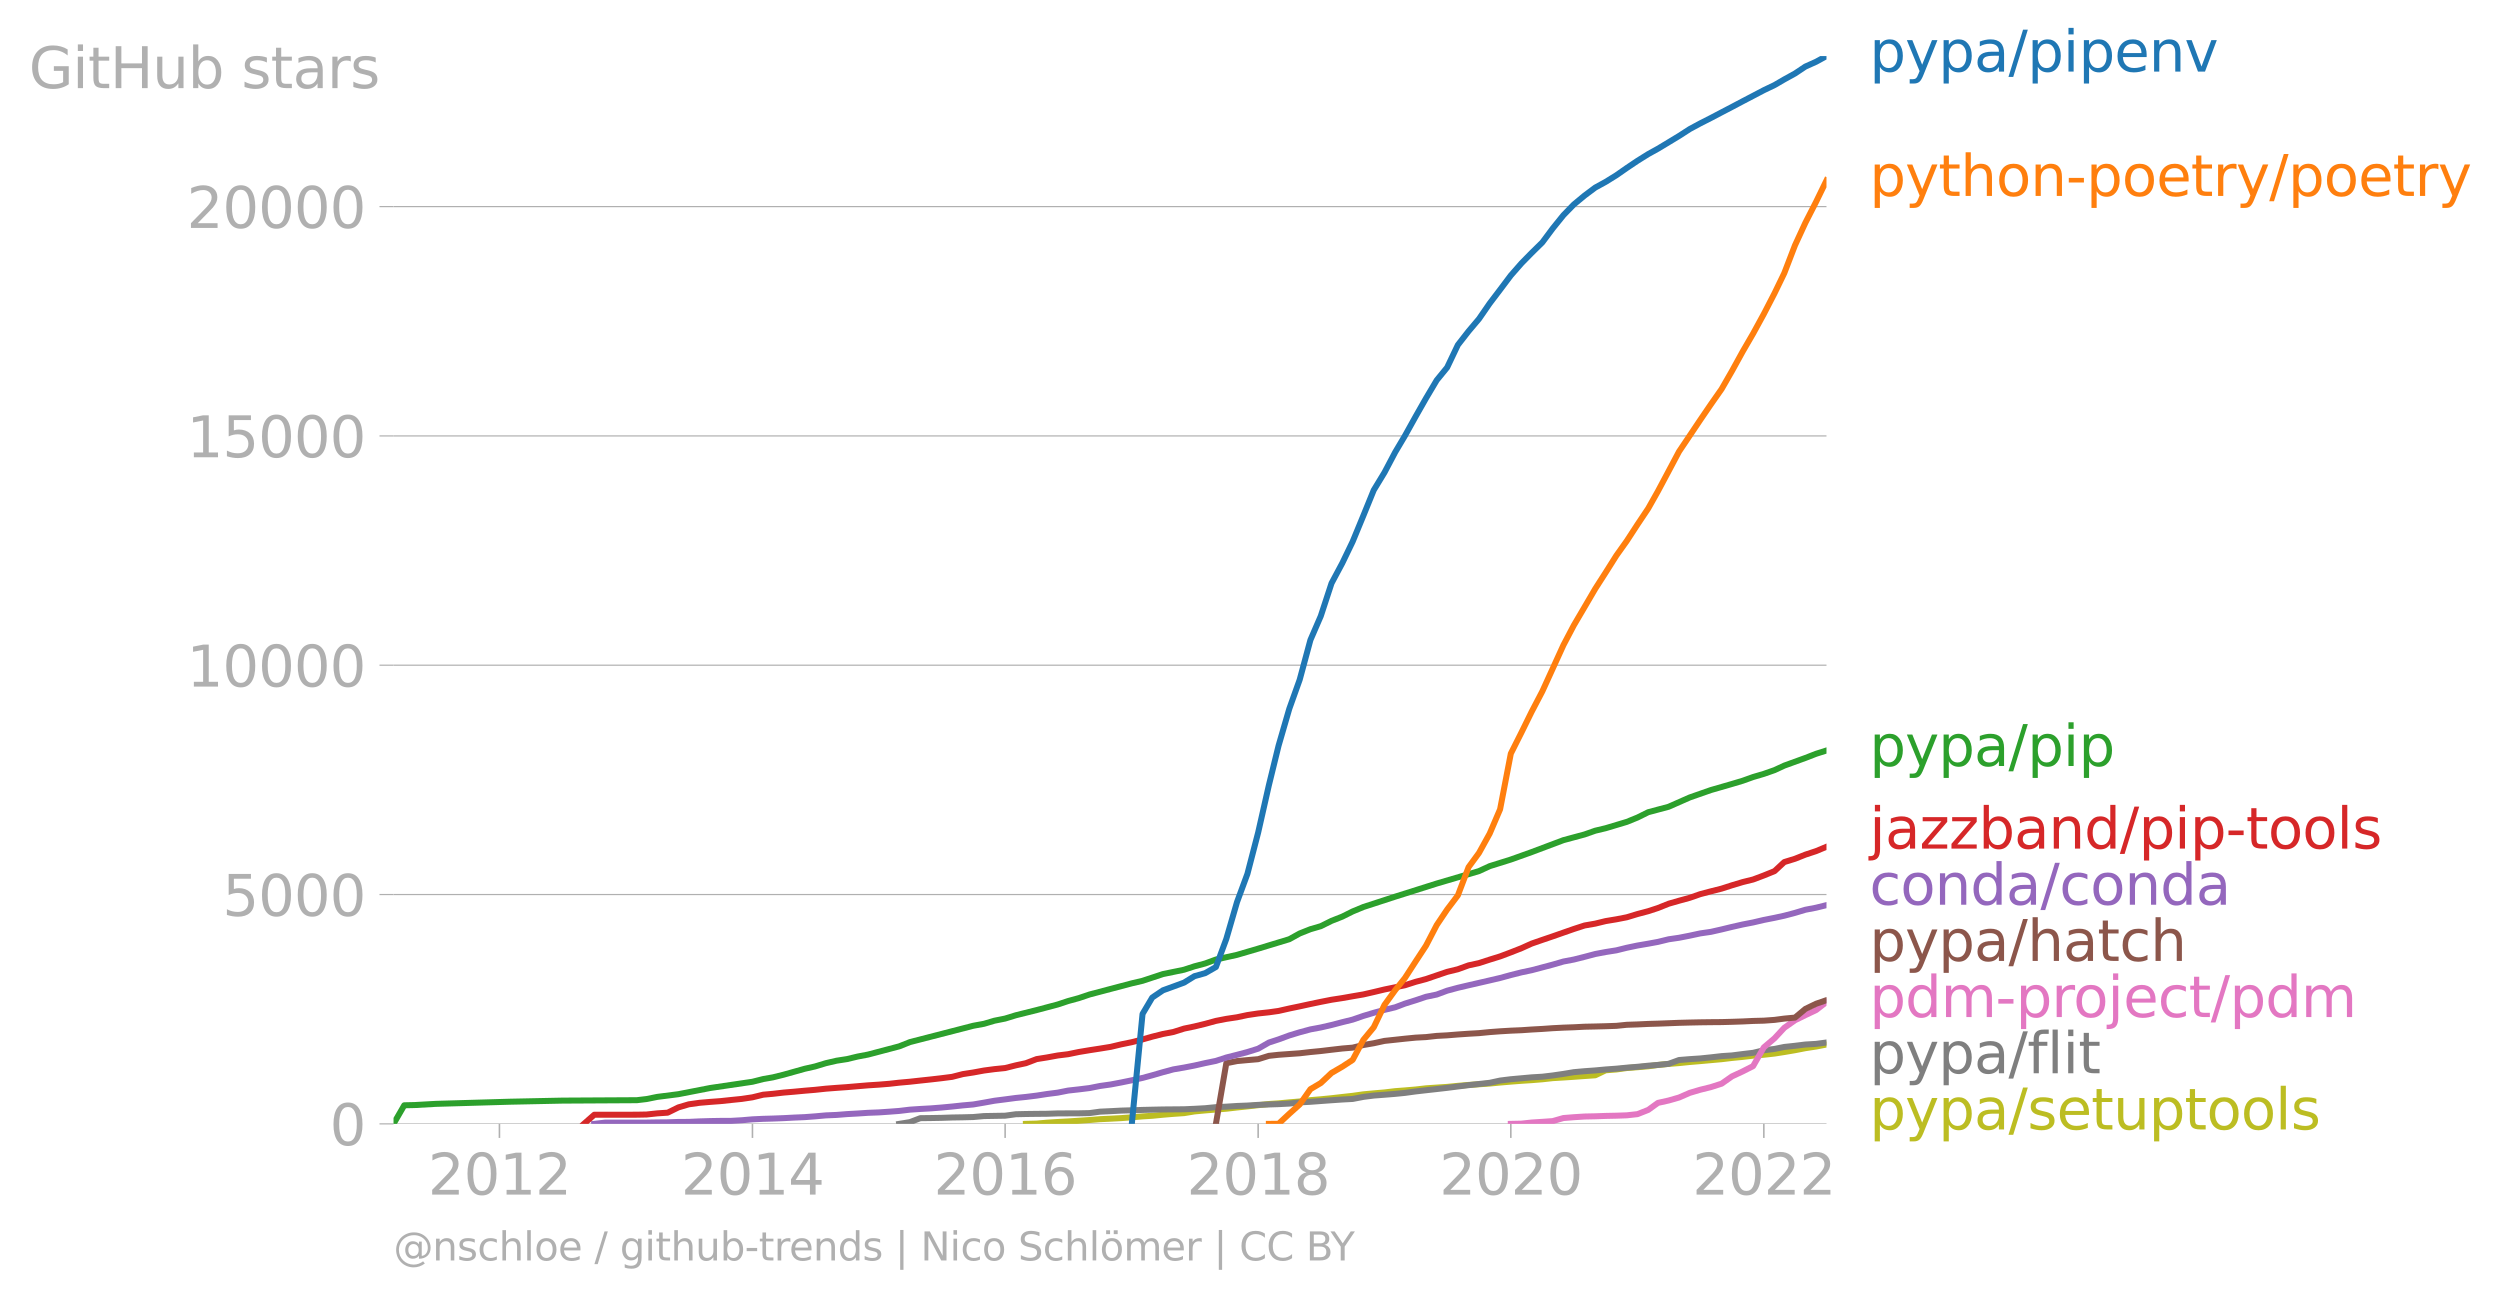 <svg xmlns:xlink="http://www.w3.org/1999/xlink" width="830.726" height="431.485" viewBox="0 0 623.045 323.614" xmlns="http://www.w3.org/2000/svg"><defs><style>*{stroke-linejoin:round;stroke-linecap:butt}</style></defs><g id="figure_1"><path d="M0 323.614h623.045V0H0v323.614z" style="fill:none" id="patch_1"/><g id="axes_1"><path d="M98.073 280.087h357.12V13.975H98.073v266.112z" style="fill:none" id="patch_2"/><g id="matplotlib.axis_1"><g id="xtick_1"><g id="line2d_1"><defs><path id="mb2b7852ce7" d="M0 0v3.5" style="stroke:#b0b0b0;stroke-width:.4"/></defs><use xlink:href="#mb2b7852ce7" x="124.469" y="280.087" style="fill:#b0b0b0;stroke:#b0b0b0;stroke-width:.4"/></g><g style="fill:#b0b0b0" transform="matrix(.14 0 0 -.14 106.654 297.724)" id="text_1"><defs><path id="DejaVuSans-32" d="M1228 531h2203V0H469v531q359 372 979 998 621 627 780 809 303 340 423 576 121 236 121 464 0 372-261 606-261 235-680 235-297 0-627-103-329-103-704-313v638q381 153 712 231 332 78 607 78 725 0 1156-363 431-362 431-968 0-288-108-546-107-257-392-607-78-91-497-524-418-433-1181-1211z" transform="scale(.016)"/><path id="DejaVuSans-30" d="M2034 4250q-487 0-733-480-245-479-245-1442 0-959 245-1439 246-480 733-480 491 0 736 480 246 480 246 1439 0 963-246 1442-245 480-736 480zm0 500q785 0 1199-621 414-620 414-1801 0-1178-414-1799Q2819-91 2034-91q-784 0-1198 620-414 621-414 1799 0 1181 414 1801 414 621 1198 621z" transform="scale(.016)"/><path id="DejaVuSans-31" d="M794 531h1031v3560L703 3866v575l1116 225h631V531h1031V0H794v531z" transform="scale(.016)"/></defs><use xlink:href="#DejaVuSans-32"/><use xlink:href="#DejaVuSans-30" x="63.623"/><use xlink:href="#DejaVuSans-31" x="127.246"/><use xlink:href="#DejaVuSans-32" x="190.869"/></g></g><g id="xtick_2"><use xlink:href="#mb2b7852ce7" x="187.526" y="280.087" style="fill:#b0b0b0;stroke:#b0b0b0;stroke-width:.4" id="line2d_2"/><g style="fill:#b0b0b0" transform="matrix(.14 0 0 -.14 169.71 297.724)" id="text_2"><defs><path id="DejaVuSans-34" d="M2419 4116 825 1625h1594v2491zm-166 550h794V1625h666v-525h-666V0h-628v1100H313v609l1940 2957z" transform="scale(.016)"/></defs><use xlink:href="#DejaVuSans-32"/><use xlink:href="#DejaVuSans-30" x="63.623"/><use xlink:href="#DejaVuSans-31" x="127.246"/><use xlink:href="#DejaVuSans-34" x="190.869"/></g></g><g id="xtick_3"><use xlink:href="#mb2b7852ce7" x="250.496" y="280.087" style="fill:#b0b0b0;stroke:#b0b0b0;stroke-width:.4" id="line2d_3"/><g style="fill:#b0b0b0" transform="matrix(.14 0 0 -.14 232.681 297.724)" id="text_3"><defs><path id="DejaVuSans-36" d="M2113 2584q-425 0-674-291-248-290-248-796 0-503 248-796 249-292 674-292t673 292q248 293 248 796 0 506-248 796-248 291-673 291zm1253 1979v-575q-238 112-480 171-242 60-480 60-625 0-955-422-329-422-376-1275 184 272 462 417 279 145 613 145 703 0 1111-427 408-426 408-1160 0-719-425-1154Q2819-91 2113-91q-810 0-1238 620-428 621-428 1799 0 1106 525 1764t1409 658q238 0 480-47t505-140z" transform="scale(.016)"/></defs><use xlink:href="#DejaVuSans-32"/><use xlink:href="#DejaVuSans-30" x="63.623"/><use xlink:href="#DejaVuSans-31" x="127.246"/><use xlink:href="#DejaVuSans-36" x="190.869"/></g></g><g id="xtick_4"><use xlink:href="#mb2b7852ce7" x="313.553" y="280.087" style="fill:#b0b0b0;stroke:#b0b0b0;stroke-width:.4" id="line2d_4"/><g style="fill:#b0b0b0" transform="matrix(.14 0 0 -.14 295.738 297.724)" id="text_4"><defs><path id="DejaVuSans-38" d="M2034 2216q-450 0-708-241-257-241-257-662 0-422 257-663 258-241 708-241t709 242q260 243 260 662 0 421-258 662-257 241-711 241zm-631 268q-406 100-633 378-226 279-226 679 0 559 398 884 399 325 1092 325 697 0 1094-325t397-884q0-400-227-679-226-278-629-378 456-106 710-416 255-309 255-755 0-679-414-1042Q2806-91 2034-91q-771 0-1186 362-414 363-414 1042 0 446 256 755 257 310 713 416zm-231 997q0-362 226-565 227-203 636-203 407 0 636 203 230 203 230 565 0 363-230 566-229 203-636 203-409 0-636-203-226-203-226-566z" transform="scale(.016)"/></defs><use xlink:href="#DejaVuSans-32"/><use xlink:href="#DejaVuSans-30" x="63.623"/><use xlink:href="#DejaVuSans-31" x="127.246"/><use xlink:href="#DejaVuSans-38" x="190.869"/></g></g><g id="xtick_5"><use xlink:href="#mb2b7852ce7" x="376.523" y="280.087" style="fill:#b0b0b0;stroke:#b0b0b0;stroke-width:.4" id="line2d_5"/><g style="fill:#b0b0b0" transform="matrix(.14 0 0 -.14 358.708 297.724)" id="text_5"><use xlink:href="#DejaVuSans-32"/><use xlink:href="#DejaVuSans-30" x="63.623"/><use xlink:href="#DejaVuSans-32" x="127.246"/><use xlink:href="#DejaVuSans-30" x="190.869"/></g></g><g id="xtick_6"><use xlink:href="#mb2b7852ce7" x="439.58" y="280.087" style="fill:#b0b0b0;stroke:#b0b0b0;stroke-width:.4" id="line2d_6"/><g style="fill:#b0b0b0" transform="matrix(.14 0 0 -.14 421.765 297.724)" id="text_6"><use xlink:href="#DejaVuSans-32"/><use xlink:href="#DejaVuSans-30" x="63.623"/><use xlink:href="#DejaVuSans-32" x="127.246"/><use xlink:href="#DejaVuSans-32" x="190.869"/></g></g></g><g id="matplotlib.axis_2"><g id="ytick_1"><path d="M98.073 280.087h357.12" clip-path="url(#p1c5532a58f)" style="fill:none;stroke:#b0b0b0;stroke-width:.3;stroke-linecap:square" id="line2d_7"/><g id="line2d_8"><defs><path id="m2b3c90b814" d="M0 0h-3.5" style="stroke:#b0b0b0;stroke-width:.3"/></defs><use xlink:href="#m2b3c90b814" x="98.073" y="280.087" style="fill:#b0b0b0;stroke:#b0b0b0;stroke-width:.3"/></g><use xlink:href="#DejaVuSans-30" style="fill:#b0b0b0" transform="matrix(.14 0 0 -.14 82.166 285.406)" id="text_7"/></g><g id="ytick_2"><path d="M98.073 222.937h357.12" clip-path="url(#p1c5532a58f)" style="fill:none;stroke:#b0b0b0;stroke-width:.3;stroke-linecap:square" id="line2d_9"/><use xlink:href="#m2b3c90b814" x="98.073" y="222.937" style="fill:#b0b0b0;stroke:#b0b0b0;stroke-width:.3" id="line2d_10"/><g style="fill:#b0b0b0" transform="matrix(.14 0 0 -.14 55.443 228.256)" id="text_8"><defs><path id="DejaVuSans-35" d="M691 4666h2478v-532H1269V2991q137 47 274 70 138 23 276 23 781 0 1237-428 457-428 457-1159 0-753-469-1171Q2575-91 1722-91q-294 0-599 50Q819 9 494 109v635q281-153 581-228t634-75q541 0 856 284 316 284 316 772 0 487-316 771-315 285-856 285-253 0-505-56-251-56-513-175v2344z" transform="scale(.016)"/></defs><use xlink:href="#DejaVuSans-35"/><use xlink:href="#DejaVuSans-30" x="63.623"/><use xlink:href="#DejaVuSans-30" x="127.246"/><use xlink:href="#DejaVuSans-30" x="190.869"/></g></g><g id="ytick_3"><path d="M98.073 165.787h357.12" clip-path="url(#p1c5532a58f)" style="fill:none;stroke:#b0b0b0;stroke-width:.3;stroke-linecap:square" id="line2d_11"/><use xlink:href="#m2b3c90b814" x="98.073" y="165.787" style="fill:#b0b0b0;stroke:#b0b0b0;stroke-width:.3" id="line2d_12"/><g style="fill:#b0b0b0" transform="matrix(.14 0 0 -.14 46.536 171.106)" id="text_9"><use xlink:href="#DejaVuSans-31"/><use xlink:href="#DejaVuSans-30" x="63.623"/><use xlink:href="#DejaVuSans-30" x="127.246"/><use xlink:href="#DejaVuSans-30" x="190.869"/><use xlink:href="#DejaVuSans-30" x="254.492"/></g></g><g id="ytick_4"><path d="M98.073 108.637h357.12" clip-path="url(#p1c5532a58f)" style="fill:none;stroke:#b0b0b0;stroke-width:.3;stroke-linecap:square" id="line2d_13"/><use xlink:href="#m2b3c90b814" x="98.073" y="108.637" style="fill:#b0b0b0;stroke:#b0b0b0;stroke-width:.3" id="line2d_14"/><g style="fill:#b0b0b0" transform="matrix(.14 0 0 -.14 46.536 113.956)" id="text_10"><use xlink:href="#DejaVuSans-31"/><use xlink:href="#DejaVuSans-35" x="63.623"/><use xlink:href="#DejaVuSans-30" x="127.246"/><use xlink:href="#DejaVuSans-30" x="190.869"/><use xlink:href="#DejaVuSans-30" x="254.492"/></g></g><g id="ytick_5"><path d="M98.073 51.488h357.12" clip-path="url(#p1c5532a58f)" style="fill:none;stroke:#b0b0b0;stroke-width:.3;stroke-linecap:square" id="line2d_15"/><use xlink:href="#m2b3c90b814" x="98.073" y="51.488" style="fill:#b0b0b0;stroke:#b0b0b0;stroke-width:.3" id="line2d_16"/><g style="fill:#b0b0b0" transform="matrix(.14 0 0 -.14 46.536 56.807)" id="text_11"><use xlink:href="#DejaVuSans-32"/><use xlink:href="#DejaVuSans-30" x="63.623"/><use xlink:href="#DejaVuSans-30" x="127.246"/><use xlink:href="#DejaVuSans-30" x="190.869"/><use xlink:href="#DejaVuSans-30" x="254.492"/></g></g><g style="fill:#b0b0b0" transform="matrix(.14 0 0 -.14 7.2 21.965)" id="text_12"><defs><path id="DejaVuSans-47" d="M3809 666v1253H2778v519h1656V434q-365-259-806-392-440-133-940-133-1094 0-1712 639-617 640-617 1780 0 1144 617 1783 618 639 1712 639 456 0 867-113 411-112 758-331v-672q-350 297-744 447t-828 150q-857 0-1287-478-429-478-429-1425 0-944 429-1422 430-478 1287-478 334 0 596 58 263 58 472 180z" transform="scale(.016)"/><path id="DejaVuSans-69" d="M603 3500h575V0H603v3500zm0 1363h575v-729H603v729z" transform="scale(.016)"/><path id="DejaVuSans-74" d="M1172 4494v-994h1184v-447H1172V1153q0-428 117-550t477-122h590V0h-590q-666 0-919 248-253 249-253 905v1900H172v447h422v994h578z" transform="scale(.016)"/><path id="DejaVuSans-48" d="M628 4666h631V2753h2294v1913h631V0h-631v2222H1259V0H628v4666z" transform="scale(.016)"/><path id="DejaVuSans-75" d="M544 1381v2119h575V1403q0-497 193-746 194-248 582-248 465 0 735 297 271 297 271 810v1984h575V0h-575v538q-209-319-486-474-276-155-642-155-603 0-916 375-312 375-312 1097zm1447 2203z" transform="scale(.016)"/><path id="DejaVuSans-62" d="M3116 1747q0 634-261 995t-717 361q-457 0-718-361t-261-995q0-634 261-995t718-361q456 0 717 361t261 995zM1159 2969q182 312 458 463 277 152 661 152 638 0 1036-506 399-506 399-1331T3314 415Q2916-91 2278-91q-384 0-661 152-276 152-458 464V0H581v4863h578V2969z" transform="scale(.016)"/><path id="DejaVuSans-73" d="M2834 3397v-544q-243 125-506 187-262 63-544 63-428 0-642-131t-214-394q0-200 153-314t616-217l197-44q612-131 870-370t258-667q0-488-386-773Q2250-91 1575-91q-281 0-586 55T347 128v594q319-166 628-249 309-82 613-82 406 0 624 139 219 139 219 392 0 234-158 359-157 125-692 241l-200 47q-534 112-772 345-237 233-237 639 0 494 350 762 350 269 994 269 318 0 599-47 282-46 519-140z" transform="scale(.016)"/><path id="DejaVuSans-61" d="M2194 1759q-697 0-966-159t-269-544q0-306 202-486 202-179 548-179 479 0 768 339t289 901v128h-572zm1147 238V0h-575v531q-197-318-491-470T1556-91q-537 0-855 302-317 302-317 808 0 590 395 890 396 300 1180 300h807v57q0 397-261 614t-733 217q-300 0-585-72-284-72-546-216v532q315 122 612 182 297 61 578 61 760 0 1135-394 375-393 375-1193z" transform="scale(.016)"/><path id="DejaVuSans-72" d="M2631 2963q-97 56-211 82-114 27-251 27-488 0-749-317t-261-911V0H581v3500h578v-544q182 319 472 473 291 155 707 155 59 0 131-8 72-7 159-23l3-590z" transform="scale(.016)"/></defs><use xlink:href="#DejaVuSans-47"/><use xlink:href="#DejaVuSans-69" x="77.49"/><use xlink:href="#DejaVuSans-74" x="105.273"/><use xlink:href="#DejaVuSans-48" x="144.482"/><use xlink:href="#DejaVuSans-75" x="219.678"/><use xlink:href="#DejaVuSans-62" x="283.057"/><use xlink:href="#DejaVuSans-20" x="346.533"/><use xlink:href="#DejaVuSans-73" x="378.32"/><use xlink:href="#DejaVuSans-74" x="430.42"/><use xlink:href="#DejaVuSans-61" x="469.629"/><use xlink:href="#DejaVuSans-72" x="530.908"/><use xlink:href="#DejaVuSans-73" x="572.021"/></g></g><path d="m255.672 280.087 2.674-.069 2.588-.228 2.674-.172 2.588-.137 2.674-.172 2.674-.182 2.588-.206 2.674-.126 2.587-.137 2.675-.206 2.674-.228 2.415-.149 2.674-.263 2.588-.217 2.674-.183 2.588-.423 2.674-.251 2.674-.217 2.588-.206 2.674-.309 2.588-.274 2.674-.297 2.674-.297 2.415-.16 2.674-.252 2.588-.217 2.674-.332 2.588-.217 2.674-.263 2.674-.308 2.588-.286 2.674-.377 2.588-.24 2.674-.229 2.674-.32 2.415-.183 2.674-.228 2.588-.298 2.674-.182 2.588-.172 2.674-.263 2.674-.228 2.588-.16 2.674-.183 2.588-.252 2.674-.228 2.674-.206 2.502-.16 2.674-.217 2.588-.286 2.674-.16 2.588-.171 2.674-.195 2.674-.183 2.588-1.245 2.674-.206 2.588-.355 2.674-.205 2.674-.229 2.415-.331 2.674-.263 2.588-.206 2.674-.274 2.588-.217 2.674-.24 2.674-.24 2.588-.31 2.674-.262 2.588-.309 2.674-.228 2.674-.297 2.415-.378 2.674-.457 2.588-.503 2.674-.411 2.588-.503" clip-path="url(#p1c5532a58f)" style="fill:none;stroke:#bcbd22;stroke-width:1.5;stroke-linecap:square" id="line2d_17"/><path d="m224.1 280.087 2.674-.435 2.588-.983 2.674-.034 2.588-.046 2.674-.091 2.674-.046 2.588-.068 2.674-.24 2.588-.046 2.674-.046 2.674-.366 2.502-.057 2.674-.034 2.588-.023 2.674-.091 2.588-.012 2.674-.011 2.674-.057 2.588-.355 2.674-.125 2.587-.138 2.675-.08 2.674-.091 2.415-.057 2.674-.057 2.588-.023 2.674-.023 2.588-.114 2.674-.149 2.674-.263 2.588-.126 2.674-.171 2.588-.103 2.674-.171 2.674-.103 2.415-.08 2.674-.137 2.588-.298 2.674-.148 2.588-.194 2.674-.195 2.674-.183 2.588-.137 2.674-.514 2.588-.332 2.674-.205 2.674-.217 2.415-.24 2.674-.366 2.588-.297 2.674-.298 2.588-.297 2.674-.343 2.674-.331 2.588-.286 2.674-.297 2.588-.56 2.674-.332 2.674-.24 2.502-.228 2.674-.16 2.588-.309 2.674-.389 2.588-.434 2.674-.24 2.674-.194 2.588-.24 2.674-.195 2.588-.251 2.674-.217 2.674-.274 2.415-.195 2.674-.274 2.588-.949 2.674-.217 2.588-.171 2.674-.275 2.674-.308 2.588-.172 2.674-.343 2.588-.308 2.674-.64 2.674-.332 2.415-.491 2.674-.286 2.588-.32 2.674-.16 2.588-.343" clip-path="url(#p1c5532a58f)" style="fill:none;stroke:#7f7f7f;stroke-width:1.5;stroke-linecap:square" id="line2d_18"/><path d="m376.523 280.087 2.674-.057 2.502-.275 2.674-.171 2.588-.183 2.674-.766 2.588-.206 2.674-.171 2.674-.057 2.588-.092 2.674-.057 2.588-.091 2.674-.297 2.674-1.052 2.415-1.749 2.674-.594 2.588-.743 2.674-1.166 2.588-.766 2.674-.663 2.674-.857 2.588-1.817 2.674-1.246 2.588-1.315 2.674-4.674 2.674-2.264 2.415-2.606 2.674-1.886 2.588-1.268 2.674-1.269 2.588-2.012" clip-path="url(#p1c5532a58f)" style="fill:none;stroke:#e377c2;stroke-width:1.5;stroke-linecap:square" id="line2d_19"/><g style="fill:#1f77b4" transform="matrix(.14 0 0 -.14 465.907 17.838)" id="text_13"><defs><path id="DejaVuSans-70" d="M1159 525v-1856H581v4831h578v-531q182 312 458 463 277 152 661 152 638 0 1036-506 399-506 399-1331T3314 415Q2916-91 2278-91q-384 0-661 152-276 152-458 464zm1957 1222q0 634-261 995t-717 361q-457 0-718-361t-261-995q0-634 261-995t718-361q456 0 717 361t261 995z" transform="scale(.016)"/><path id="DejaVuSans-79" d="M2059-325q-243-625-475-815-231-191-618-191H506v481h338q237 0 368 113 132 112 291 531l103 262L191 3500h609L1894 763l1094 2737h609L2059-325z" transform="scale(.016)"/><path id="DejaVuSans-2f" d="M1625 4666h531L531-594H0l1625 5260z" transform="scale(.016)"/><path id="DejaVuSans-65" d="M3597 1894v-281H953q38-594 358-905t892-311q331 0 642 81t618 244V178Q3153 47 2828-22t-659-69q-838 0-1327 487-489 488-489 1320 0 859 464 1363 464 505 1252 505 706 0 1117-455 411-454 411-1235zm-575 169q-6 471-264 752-258 282-683 282-481 0-770-272t-333-766l2050 4z" transform="scale(.016)"/><path id="DejaVuSans-6e" d="M3513 2113V0h-575v2094q0 497-194 743-194 247-581 247-466 0-735-297-269-296-269-809V0H581v3500h578v-544q207 316 486 472 280 156 646 156 603 0 912-373 310-373 310-1098z" transform="scale(.016)"/><path id="DejaVuSans-76" d="M191 3500h609L1894 563l1094 2937h609L2284 0h-781L191 3500z" transform="scale(.016)"/></defs><use xlink:href="#DejaVuSans-70"/><use xlink:href="#DejaVuSans-79" x="63.477"/><use xlink:href="#DejaVuSans-70" x="122.656"/><use xlink:href="#DejaVuSans-61" x="186.133"/><use xlink:href="#DejaVuSans-2f" x="247.412"/><use xlink:href="#DejaVuSans-70" x="281.104"/><use xlink:href="#DejaVuSans-69" x="344.58"/><use xlink:href="#DejaVuSans-70" x="372.363"/><use xlink:href="#DejaVuSans-65" x="435.84"/><use xlink:href="#DejaVuSans-6e" x="497.363"/><use xlink:href="#DejaVuSans-76" x="560.742"/></g><g style="fill:#ff7f0e" transform="matrix(.14 0 0 -.14 465.907 48.836)" id="text_14"><defs><path id="DejaVuSans-68" d="M3513 2113V0h-575v2094q0 497-194 743-194 247-581 247-466 0-735-297-269-296-269-809V0H581v4863h578V2956q207 316 486 472 280 156 646 156 603 0 912-373 310-373 310-1098z" transform="scale(.016)"/><path id="DejaVuSans-6f" d="M1959 3097q-462 0-731-361t-269-989q0-628 267-989 268-361 733-361 460 0 728 362 269 363 269 988 0 622-269 986-268 364-728 364zm0 487q750 0 1178-488 429-487 429-1349 0-859-429-1349Q2709-91 1959-91q-753 0-1180 489-426 490-426 1349 0 862 426 1349 427 488 1180 488z" transform="scale(.016)"/><path id="DejaVuSans-2d" d="M313 2009h1684v-512H313v512z" transform="scale(.016)"/></defs><use xlink:href="#DejaVuSans-70"/><use xlink:href="#DejaVuSans-79" x="63.477"/><use xlink:href="#DejaVuSans-74" x="122.656"/><use xlink:href="#DejaVuSans-68" x="161.865"/><use xlink:href="#DejaVuSans-6f" x="225.244"/><use xlink:href="#DejaVuSans-6e" x="286.426"/><use xlink:href="#DejaVuSans-2d" x="349.805"/><use xlink:href="#DejaVuSans-70" x="385.889"/><use xlink:href="#DejaVuSans-6f" x="449.365"/><use xlink:href="#DejaVuSans-65" x="510.547"/><use xlink:href="#DejaVuSans-74" x="572.07"/><use xlink:href="#DejaVuSans-72" x="611.279"/><use xlink:href="#DejaVuSans-79" x="652.393"/><use xlink:href="#DejaVuSans-2f" x="711.572"/><use xlink:href="#DejaVuSans-70" x="745.264"/><use xlink:href="#DejaVuSans-6f" x="808.74"/><use xlink:href="#DejaVuSans-65" x="869.922"/><use xlink:href="#DejaVuSans-74" x="931.445"/><use xlink:href="#DejaVuSans-72" x="970.654"/><use xlink:href="#DejaVuSans-79" x="1011.768"/></g><g style="fill:#2ca02c" transform="matrix(.14 0 0 -.14 465.907 190.899)" id="text_15"><use xlink:href="#DejaVuSans-70"/><use xlink:href="#DejaVuSans-79" x="63.477"/><use xlink:href="#DejaVuSans-70" x="122.656"/><use xlink:href="#DejaVuSans-61" x="186.133"/><use xlink:href="#DejaVuSans-2f" x="247.412"/><use xlink:href="#DejaVuSans-70" x="281.104"/><use xlink:href="#DejaVuSans-69" x="344.58"/><use xlink:href="#DejaVuSans-70" x="372.363"/></g><g style="fill:#d62728" transform="matrix(.14 0 0 -.14 465.907 211.479)" id="text_16"><defs><path id="DejaVuSans-6a" d="M603 3500h575V-63q0-668-255-968-254-300-820-300h-219v487H38q328 0 446 152Q603-541 603-63v3563zm0 1363h575v-729H603v729z" transform="scale(.016)"/><path id="DejaVuSans-7a" d="M353 3500h2731v-525L922 459h2162V0H275v525l2163 2516H353v459z" transform="scale(.016)"/><path id="DejaVuSans-64" d="M2906 2969v1894h575V0h-575v525q-181-312-458-464-276-152-664-152-634 0-1033 506-398 507-398 1332t398 1331q399 506 1033 506 388 0 664-152 277-151 458-463zM947 1747q0-634 261-995t717-361q456 0 718 361 263 361 263 995t-263 995q-262 361-718 361t-717-361q-261-361-261-995z" transform="scale(.016)"/><path id="DejaVuSans-6c" d="M603 4863h575V0H603v4863z" transform="scale(.016)"/></defs><use xlink:href="#DejaVuSans-6a"/><use xlink:href="#DejaVuSans-61" x="27.783"/><use xlink:href="#DejaVuSans-7a" x="89.063"/><use xlink:href="#DejaVuSans-7a" x="141.553"/><use xlink:href="#DejaVuSans-62" x="194.043"/><use xlink:href="#DejaVuSans-61" x="257.52"/><use xlink:href="#DejaVuSans-6e" x="318.799"/><use xlink:href="#DejaVuSans-64" x="382.178"/><use xlink:href="#DejaVuSans-2f" x="445.654"/><use xlink:href="#DejaVuSans-70" x="479.346"/><use xlink:href="#DejaVuSans-69" x="542.822"/><use xlink:href="#DejaVuSans-70" x="570.605"/><use xlink:href="#DejaVuSans-2d" x="634.082"/><use xlink:href="#DejaVuSans-74" x="670.166"/><use xlink:href="#DejaVuSans-6f" x="709.375"/><use xlink:href="#DejaVuSans-6f" x="770.557"/><use xlink:href="#DejaVuSans-6c" x="831.738"/><use xlink:href="#DejaVuSans-73" x="859.521"/></g><g style="fill:#9467bd" transform="matrix(.14 0 0 -.14 465.907 225.479)" id="text_17"><defs><path id="DejaVuSans-63" d="M3122 3366v-538q-244 135-489 202t-495 67q-560 0-870-355-309-354-309-995t309-996q310-354 870-354 250 0 495 67t489 202V134Q2881 22 2623-34q-257-57-548-57-791 0-1257 497-465 497-465 1341 0 856 470 1346 471 491 1290 491 265 0 518-55 253-54 491-163z" transform="scale(.016)"/></defs><use xlink:href="#DejaVuSans-63"/><use xlink:href="#DejaVuSans-6f" x="54.98"/><use xlink:href="#DejaVuSans-6e" x="116.162"/><use xlink:href="#DejaVuSans-64" x="179.541"/><use xlink:href="#DejaVuSans-61" x="243.018"/><use xlink:href="#DejaVuSans-2f" x="304.297"/><use xlink:href="#DejaVuSans-63" x="337.988"/><use xlink:href="#DejaVuSans-6f" x="392.969"/><use xlink:href="#DejaVuSans-6e" x="454.15"/><use xlink:href="#DejaVuSans-64" x="517.529"/><use xlink:href="#DejaVuSans-61" x="581.006"/></g><g style="fill:#8c564b" transform="matrix(.14 0 0 -.14 465.907 239.479)" id="text_18"><use xlink:href="#DejaVuSans-70"/><use xlink:href="#DejaVuSans-79" x="63.477"/><use xlink:href="#DejaVuSans-70" x="122.656"/><use xlink:href="#DejaVuSans-61" x="186.133"/><use xlink:href="#DejaVuSans-2f" x="247.412"/><use xlink:href="#DejaVuSans-68" x="281.104"/><use xlink:href="#DejaVuSans-61" x="344.482"/><use xlink:href="#DejaVuSans-74" x="405.762"/><use xlink:href="#DejaVuSans-63" x="444.971"/><use xlink:href="#DejaVuSans-68" x="499.951"/></g><g style="fill:#e377c2" transform="matrix(.14 0 0 -.14 465.907 253.479)" id="text_19"><defs><path id="DejaVuSans-6d" d="M3328 2828q216 388 516 572t706 184q547 0 844-383 297-382 297-1088V0h-578v2094q0 503-179 746-178 244-543 244-447 0-707-297-259-296-259-809V0h-578v2094q0 506-178 748t-550 242q-441 0-701-298-259-298-259-808V0H581v3500h578v-544q197 322 472 475t653 153q382 0 649-194 267-193 395-562z" transform="scale(.016)"/></defs><use xlink:href="#DejaVuSans-70"/><use xlink:href="#DejaVuSans-64" x="63.477"/><use xlink:href="#DejaVuSans-6d" x="126.953"/><use xlink:href="#DejaVuSans-2d" x="224.365"/><use xlink:href="#DejaVuSans-70" x="260.449"/><use xlink:href="#DejaVuSans-72" x="323.926"/><use xlink:href="#DejaVuSans-6f" x="362.789"/><use xlink:href="#DejaVuSans-6a" x="423.971"/><use xlink:href="#DejaVuSans-65" x="451.754"/><use xlink:href="#DejaVuSans-63" x="513.277"/><use xlink:href="#DejaVuSans-74" x="568.258"/><use xlink:href="#DejaVuSans-2f" x="607.467"/><use xlink:href="#DejaVuSans-70" x="641.158"/><use xlink:href="#DejaVuSans-64" x="704.635"/><use xlink:href="#DejaVuSans-6d" x="768.111"/></g><g style="fill:#7f7f7f" transform="matrix(.14 0 0 -.14 465.907 267.479)" id="text_20"><defs><path id="DejaVuSans-66" d="M2375 4863v-479h-550q-309 0-430-125-120-125-120-450v-309h947v-447h-947V0H697v3053H147v447h550v244q0 584 272 851 272 268 862 268h544z" transform="scale(.016)"/></defs><use xlink:href="#DejaVuSans-70"/><use xlink:href="#DejaVuSans-79" x="63.477"/><use xlink:href="#DejaVuSans-70" x="122.656"/><use xlink:href="#DejaVuSans-61" x="186.133"/><use xlink:href="#DejaVuSans-2f" x="247.412"/><use xlink:href="#DejaVuSans-66" x="281.104"/><use xlink:href="#DejaVuSans-6c" x="316.309"/><use xlink:href="#DejaVuSans-69" x="344.092"/><use xlink:href="#DejaVuSans-74" x="371.875"/></g><g style="fill:#bcbd22" transform="matrix(.14 0 0 -.14 465.907 281.479)" id="text_21"><use xlink:href="#DejaVuSans-70"/><use xlink:href="#DejaVuSans-79" x="63.477"/><use xlink:href="#DejaVuSans-70" x="122.656"/><use xlink:href="#DejaVuSans-61" x="186.133"/><use xlink:href="#DejaVuSans-2f" x="247.412"/><use xlink:href="#DejaVuSans-73" x="281.104"/><use xlink:href="#DejaVuSans-65" x="333.203"/><use xlink:href="#DejaVuSans-74" x="394.727"/><use xlink:href="#DejaVuSans-75" x="433.936"/><use xlink:href="#DejaVuSans-70" x="497.314"/><use xlink:href="#DejaVuSans-74" x="560.791"/><use xlink:href="#DejaVuSans-6f" x="600"/><use xlink:href="#DejaVuSans-6f" x="661.182"/><use xlink:href="#DejaVuSans-6c" x="722.363"/><use xlink:href="#DejaVuSans-73" x="750.146"/></g><g style="fill:#b0b0b0" transform="matrix(.097 0 0 -.097 98.073 314.123)" id="text_22"><defs><path id="DejaVuSans-40" d="M2381 1678q0-447 222-702 222-254 610-254 384 0 604 256 221 256 221 700 0 438-225 695-225 258-607 258-378 0-602-256-223-256-223-697zm1703-934q-187-241-429-355t-564-114q-538 0-874 389t-336 1014q0 625 337 1015 338 391 873 391 322 0 565-117 244-117 428-354v409h447V722q457 69 714 417 258 349 258 902 0 334-99 628-98 294-298 544-325 409-792 626t-1017 217q-384 0-738-102-353-101-653-301-490-319-767-836-276-517-276-1120 0-497 179-932 180-434 521-765 328-325 759-495 431-171 922-171 403 0 792 136t714 389l281-347q-390-303-851-464t-936-161q-578 0-1091 205-512 205-912 595Q841 78 631 592q-209 514-209 1105 0 569 212 1084 213 516 607 907 403 396 931 607t1119 211q662 0 1229-272 568-271 952-771 234-307 357-666 124-359 124-744 0-822-497-1297T4084 263v481z" transform="scale(.016)"/><path id="DejaVuSans-67" d="M2906 1791q0 625-258 968-257 344-723 344-462 0-720-344-258-343-258-968 0-622 258-966t720-344q466 0 723 344 258 344 258 966zm575-1357q0-893-397-1329-396-436-1215-436-303 0-572 45t-522 139v559q253-137 500-202 247-66 503-66 566 0 847 295t281 892v285q-178-310-456-463T1784 0Q1141 0 747 490 353 981 353 1791q0 812 394 1302 394 491 1037 491 388 0 666-153t456-462v531h575V434z" transform="scale(.016)"/><path id="DejaVuSans-7c" d="M1344 4891v-6400H813v6400h531z" transform="scale(.016)"/><path id="DejaVuSans-4e" d="M628 4666h850L3547 763v3903h612V0h-850L1241 3903V0H628v4666z" transform="scale(.016)"/><path id="DejaVuSans-53" d="M3425 4513v-616q-359 172-678 256-319 85-616 85-515 0-795-200t-280-569q0-310 186-468 186-157 705-254l381-78q706-135 1042-474t336-907q0-679-455-1029Q2797-91 1919-91q-331 0-705 75-373 75-773 222v650q384-215 753-325 369-109 725-109 540 0 834 212 294 213 294 607 0 343-211 537t-692 291l-385 75q-706 140-1022 440-315 300-315 835 0 619 436 975t1201 356q329 0 669-60 341-59 697-177z" transform="scale(.016)"/><path id="DejaVuSans-f6" d="M1959 3097q-462 0-731-361t-269-989q0-628 267-989 268-361 733-361 460 0 728 362 269 363 269 988 0 622-269 986-268 364-728 364zm0 487q750 0 1178-488 429-487 429-1349 0-859-429-1349Q2709-91 1959-91q-753 0-1180 489-426 490-426 1349 0 862 426 1349 427 488 1180 488zm295 1266h634v-631h-634v631zm-1222 0h634v-631h-634v631z" transform="scale(.016)"/><path id="DejaVuSans-43" d="M4122 4306v-665q-319 297-680 443-361 147-767 147-800 0-1225-489t-425-1414q0-922 425-1411t1225-489q406 0 767 147t680 444V359q-331-225-702-338-370-112-782-112-1060 0-1670 648-609 649-609 1771 0 1125 609 1773 610 649 1670 649 418 0 788-111 371-111 696-333z" transform="scale(.016)"/><path id="DejaVuSans-42" d="M1259 2228V519h1013q509 0 754 211 246 211 246 645 0 438-246 645-245 208-754 208H1259zm0 1919V2741h935q462 0 688 173 227 174 227 530 0 353-227 528-226 175-688 175h-935zm-631 519h1613q722 0 1112-300 391-300 391-853 0-429-200-682t-588-315q466-100 724-418 258-317 258-792 0-625-425-966Q3088 0 2303 0H628v4666z" transform="scale(.016)"/><path id="DejaVuSans-59" d="M-13 4666h679l1293-1919 1285 1919h678L2272 2222V0h-634v2222L-13 4666z" transform="scale(.016)"/></defs><use xlink:href="#DejaVuSans-40"/><use xlink:href="#DejaVuSans-6e" x="100"/><use xlink:href="#DejaVuSans-73" x="163.379"/><use xlink:href="#DejaVuSans-63" x="215.479"/><use xlink:href="#DejaVuSans-68" x="270.459"/><use xlink:href="#DejaVuSans-6c" x="333.838"/><use xlink:href="#DejaVuSans-6f" x="361.621"/><use xlink:href="#DejaVuSans-65" x="422.803"/><use xlink:href="#DejaVuSans-20" x="484.326"/><use xlink:href="#DejaVuSans-2f" x="516.113"/><use xlink:href="#DejaVuSans-20" x="549.805"/><use xlink:href="#DejaVuSans-67" x="581.592"/><use xlink:href="#DejaVuSans-69" x="645.068"/><use xlink:href="#DejaVuSans-74" x="672.852"/><use xlink:href="#DejaVuSans-68" x="712.061"/><use xlink:href="#DejaVuSans-75" x="775.439"/><use xlink:href="#DejaVuSans-62" x="838.818"/><use xlink:href="#DejaVuSans-2d" x="902.295"/><use xlink:href="#DejaVuSans-74" x="938.379"/><use xlink:href="#DejaVuSans-72" x="977.588"/><use xlink:href="#DejaVuSans-65" x="1016.451"/><use xlink:href="#DejaVuSans-6e" x="1077.975"/><use xlink:href="#DejaVuSans-64" x="1141.354"/><use xlink:href="#DejaVuSans-73" x="1204.83"/><use xlink:href="#DejaVuSans-20" x="1256.93"/><use xlink:href="#DejaVuSans-7c" x="1288.717"/><use xlink:href="#DejaVuSans-20" x="1322.408"/><use xlink:href="#DejaVuSans-4e" x="1354.195"/><use xlink:href="#DejaVuSans-69" x="1429"/><use xlink:href="#DejaVuSans-63" x="1456.783"/><use xlink:href="#DejaVuSans-6f" x="1511.764"/><use xlink:href="#DejaVuSans-20" x="1572.945"/><use xlink:href="#DejaVuSans-53" x="1604.732"/><use xlink:href="#DejaVuSans-63" x="1668.209"/><use xlink:href="#DejaVuSans-68" x="1723.189"/><use xlink:href="#DejaVuSans-6c" x="1786.568"/><use xlink:href="#DejaVuSans-f6" x="1814.352"/><use xlink:href="#DejaVuSans-6d" x="1875.533"/><use xlink:href="#DejaVuSans-65" x="1972.945"/><use xlink:href="#DejaVuSans-72" x="2034.469"/><use xlink:href="#DejaVuSans-20" x="2075.582"/><use xlink:href="#DejaVuSans-7c" x="2107.369"/><use xlink:href="#DejaVuSans-20" x="2141.061"/><use xlink:href="#DejaVuSans-43" x="2172.848"/><use xlink:href="#DejaVuSans-43" x="2242.672"/><use xlink:href="#DejaVuSans-20" x="2312.496"/><use xlink:href="#DejaVuSans-42" x="2344.283"/><use xlink:href="#DejaVuSans-59" x="2407.387"/></g><path d="m303.029 280.087 2.588-15.11 2.674-.538 2.588-.24 2.674-.229 2.674-.834 2.415-.263 2.674-.194 2.588-.183 2.674-.309 2.588-.251 2.674-.32 2.674-.309 2.588-.217 2.674-.651 2.588-.446 2.674-.583 2.674-.286 2.415-.263 2.674-.263 2.588-.137 2.674-.297 2.588-.137 2.674-.217 2.674-.183 2.588-.149 2.674-.263 2.588-.194 2.674-.16 2.674-.114 2.502-.172 2.674-.148 2.588-.183 2.674-.137 2.588-.092 2.674-.137 2.674-.057 2.588-.069 2.674-.091 2.588-.263 2.674-.091 2.674-.126 2.415-.069 2.674-.103 2.588-.102 2.674-.07 2.588-.056 2.674-.035 2.674-.022 2.588-.069 2.674-.091 2.588-.126 2.674-.069 2.674-.194 2.415-.32 2.674-.251 2.588-2.16 2.674-1.292 2.588-.892" clip-path="url(#p1c5532a58f)" style="fill:none;stroke:#8c564b;stroke-width:1.5;stroke-linecap:square" id="line2d_20"/><path d="m148.104 280.087 2.675-.309h7.936l2.415-.011 2.674-.046 2.588-.023 2.674-.091 2.588-.012 2.674-.126 2.674-.08 2.588-.045 2.674-.012 2.588-.148 2.674-.229 2.674-.126 2.415-.068 2.674-.103 2.588-.137 2.674-.115 2.588-.194 2.674-.24 2.674-.114 2.588-.206 2.674-.148 2.588-.172 2.674-.103 2.674-.183 2.415-.183 2.674-.32 2.588-.171 2.674-.149 2.588-.205 2.674-.252 2.674-.286 2.588-.228 2.674-.457 2.588-.469 2.674-.343 2.674-.354 2.502-.252 2.674-.331 2.588-.4 2.674-.343 2.588-.514 2.674-.298 2.674-.331 2.588-.514 2.674-.378 2.587-.491 2.675-.549 2.674-.594 2.415-.652 2.674-.777 2.588-.697 2.674-.457 2.588-.503 2.674-.606 2.674-.549 2.588-.845 2.674-.675 2.588-.686 2.674-.834 2.674-1.532 2.415-.788 2.674-.983 2.588-.789 2.674-.72 2.588-.48 2.674-.617 2.674-.698 2.588-.64 2.674-.925 2.588-.778 2.674-.731 2.674-.64 2.415-.915 2.674-.834 2.588-.869 2.674-.56 2.588-.96 2.674-.72 2.674-.629 2.588-.594 2.674-.617 2.588-.606 2.674-.731 2.674-.675 2.502-.526 2.674-.708 2.588-.686 2.674-.777 2.588-.492 2.674-.674 2.674-.709 2.588-.491 2.674-.423 2.588-.64 2.674-.56 2.674-.458 2.415-.445 2.674-.652 2.588-.377 2.674-.526 2.588-.56 2.674-.388 2.674-.606 2.588-.629 2.674-.606 2.588-.503 2.674-.628 2.674-.526 2.415-.526 2.674-.708 2.588-.778 2.674-.514 2.588-.64" clip-path="url(#p1c5532a58f)" style="fill:none;stroke:#9467bd;stroke-width:1.5;stroke-linecap:square" id="line2d_21"/><path d="m145.517 280.087 2.587-2.275h7.936l2.675-.011 2.415-.046 2.674-.286 2.588-.171 2.674-1.315 2.588-.765 2.674-.378 2.674-.228 2.588-.195 2.674-.285 2.588-.263 2.674-.4 2.674-.652 2.415-.217 2.674-.309 2.588-.217 2.674-.251 2.588-.217 2.674-.286 2.674-.206 2.588-.183 2.674-.228 2.588-.217 2.674-.172 2.674-.217 2.415-.274 2.674-.24 2.588-.286 2.674-.286 2.588-.297 2.674-.343 2.674-.686 2.588-.4 2.674-.491 2.588-.343 2.674-.275 2.674-.674 2.502-.537 2.674-1.017 2.588-.412 2.674-.491 2.588-.32 2.674-.549 2.674-.446 2.588-.4 2.674-.434 2.587-.617 2.675-.549 2.674-.686 2.415-.686 2.674-.674 2.588-.491 2.674-.846 2.588-.538 2.674-.651 2.674-.732 2.588-.502 2.674-.4 2.588-.55 2.674-.4 2.674-.285 2.415-.343 2.674-.606 2.588-.537 2.674-.583 2.588-.537 2.674-.526 2.674-.411 2.588-.457 2.674-.458 2.588-.594 2.674-.64 2.674-.549 2.415-.503 2.674-.857 2.588-.686 2.674-.914 2.588-.88 2.674-.652 2.674-.971 2.588-.56 2.674-.869 2.588-.8 2.674-1.006 2.674-1.051 2.502-1.132 2.674-.926 2.588-.88 2.674-.937 2.588-.903 2.674-.869 2.674-.468 2.588-.63 2.674-.445 2.588-.503 2.674-.811 2.674-.709 2.415-.789 2.674-1.074 2.588-.743 2.674-.732 2.588-.902 2.674-.71 2.674-.674 2.588-.834 2.674-.8 2.588-.64 2.674-1.006 2.674-1.086 2.415-2.251 2.674-.823 2.588-1.03 2.674-.88 2.588-1.085" clip-path="url(#p1c5532a58f)" style="fill:none;stroke:#d62728;stroke-width:1.5;stroke-linecap:square" id="line2d_22"/><path d="m98.073 280.087 2.674-4.63 2.588-.057 5.262-.297 18.546-.537 13.025-.274 18.547-.103 2.415-.286 2.674-.537 5.262-.674 7.936-1.544 10.524-1.554 2.674-.674 2.415-.423 2.674-.663 5.262-1.475 2.588-.583 2.674-.811 2.674-.617 2.588-.4 2.674-.64 2.588-.492 7.763-2.046 2.674-1.063 15.786-4.069 2.674-.491 2.588-.766 2.674-.537 2.674-.823 5.176-1.292 5.262-1.394 2.588-.858 2.674-.731 2.674-.903 10.524-2.778 2.674-.628 5.089-1.68 5.262-1.086 2.588-.846 2.674-.709 2.674-.983 5.262-1.166 5.262-1.543 7.763-2.354 2.588-1.429 2.674-1.063 2.588-.754 2.674-1.326 2.674-1.052 2.588-1.291 2.674-1.11 7.936-2.582 10.351-3.27 10.524-3.097 2.674-1.234 5.262-1.646 5.176-1.852 7.936-2.983 5.262-1.417 2.674-.938 2.588-.617 5.262-1.577 2.674-1.086 2.674-1.326 5.09-1.36 5.261-2.32 5.262-1.84 5.262-1.52 2.674-.8 2.588-.927 2.674-.788 2.674-.937 2.415-1.12 5.262-1.91 2.674-1.04 2.588-.823h0" clip-path="url(#p1c5532a58f)" style="fill:none;stroke:#2ca02c;stroke-width:1.5;stroke-linecap:square" id="line2d_23"/><path d="m316.227 280.087 2.415-.023 2.674-2.492 2.588-2.32 2.674-3.806 2.588-1.532 2.674-2.515 2.674-1.554 2.588-1.692 2.674-5.006 2.588-3.132 2.674-5.578 2.674-3.68 2.415-3.018 2.674-4.126 2.588-3.943 2.674-5.144 2.588-3.851 2.674-3.532 2.674-7.041 2.588-3.532 2.674-4.835 2.588-6.046 2.674-13.876 2.674-5.315 2.502-5.087 2.674-5.109 2.588-5.669 2.674-5.864 2.588-4.926 2.674-4.549 2.674-4.572 2.588-4.035 2.674-4.24 2.588-3.635 2.674-4.103 2.674-4 2.415-4.287 2.674-5.018 2.588-4.869 2.674-3.978 2.588-3.863 2.674-3.92 2.674-3.818 2.588-4.503 2.674-4.858 2.588-4.458 2.674-4.892 2.674-5.177 2.415-4.984 2.674-6.95 2.588-5.611 2.674-5.235 2.588-5.315" clip-path="url(#p1c5532a58f)" style="fill:none;stroke:#ff7f0e;stroke-width:1.5;stroke-linecap:square" id="line2d_24"/><path d="m282.068 280.087 2.674-27.398 2.415-4.08 2.674-1.806 2.588-.938 2.674-.983 2.588-1.6 2.674-.754 2.674-1.532 2.588-6.995 2.674-9.201 2.588-7.018 2.674-10.287 2.674-11.807 2.415-9.853 2.674-9.2 2.588-7.236 2.674-9.898 2.588-5.978 2.674-8.161 2.674-5.006 2.588-5.372 2.674-6.481 2.588-6.355 2.674-4.4 2.674-5.064 2.415-4.07 2.674-4.811 2.588-4.55 2.674-4.503 2.588-3.166 2.674-5.612 2.674-3.43 2.588-3.062 2.674-3.875 2.588-3.406 2.674-3.555 2.674-3.052 2.502-2.549 2.674-2.628 2.588-3.475 2.674-3.315 2.588-2.663 2.674-2.217 2.674-2 2.588-1.418 2.674-1.657 2.588-1.806 2.674-1.795 2.674-1.669 2.415-1.337 2.674-1.611 2.588-1.566 2.674-1.726 2.588-1.395 2.674-1.36L429.056 28l2.588-1.349 2.674-1.417 2.588-1.349 2.674-1.405 2.674-1.28 2.415-1.406 2.674-1.475 2.588-1.726 2.674-1.2 2.588-1.417" clip-path="url(#p1c5532a58f)" style="fill:none;stroke:#1f77b4;stroke-width:1.5;stroke-linecap:square" id="line2d_25"/></g></g><defs><clipPath id="p1c5532a58f"><path d="M98.073 13.975h357.12v266.112H98.073z"/></clipPath></defs></svg>